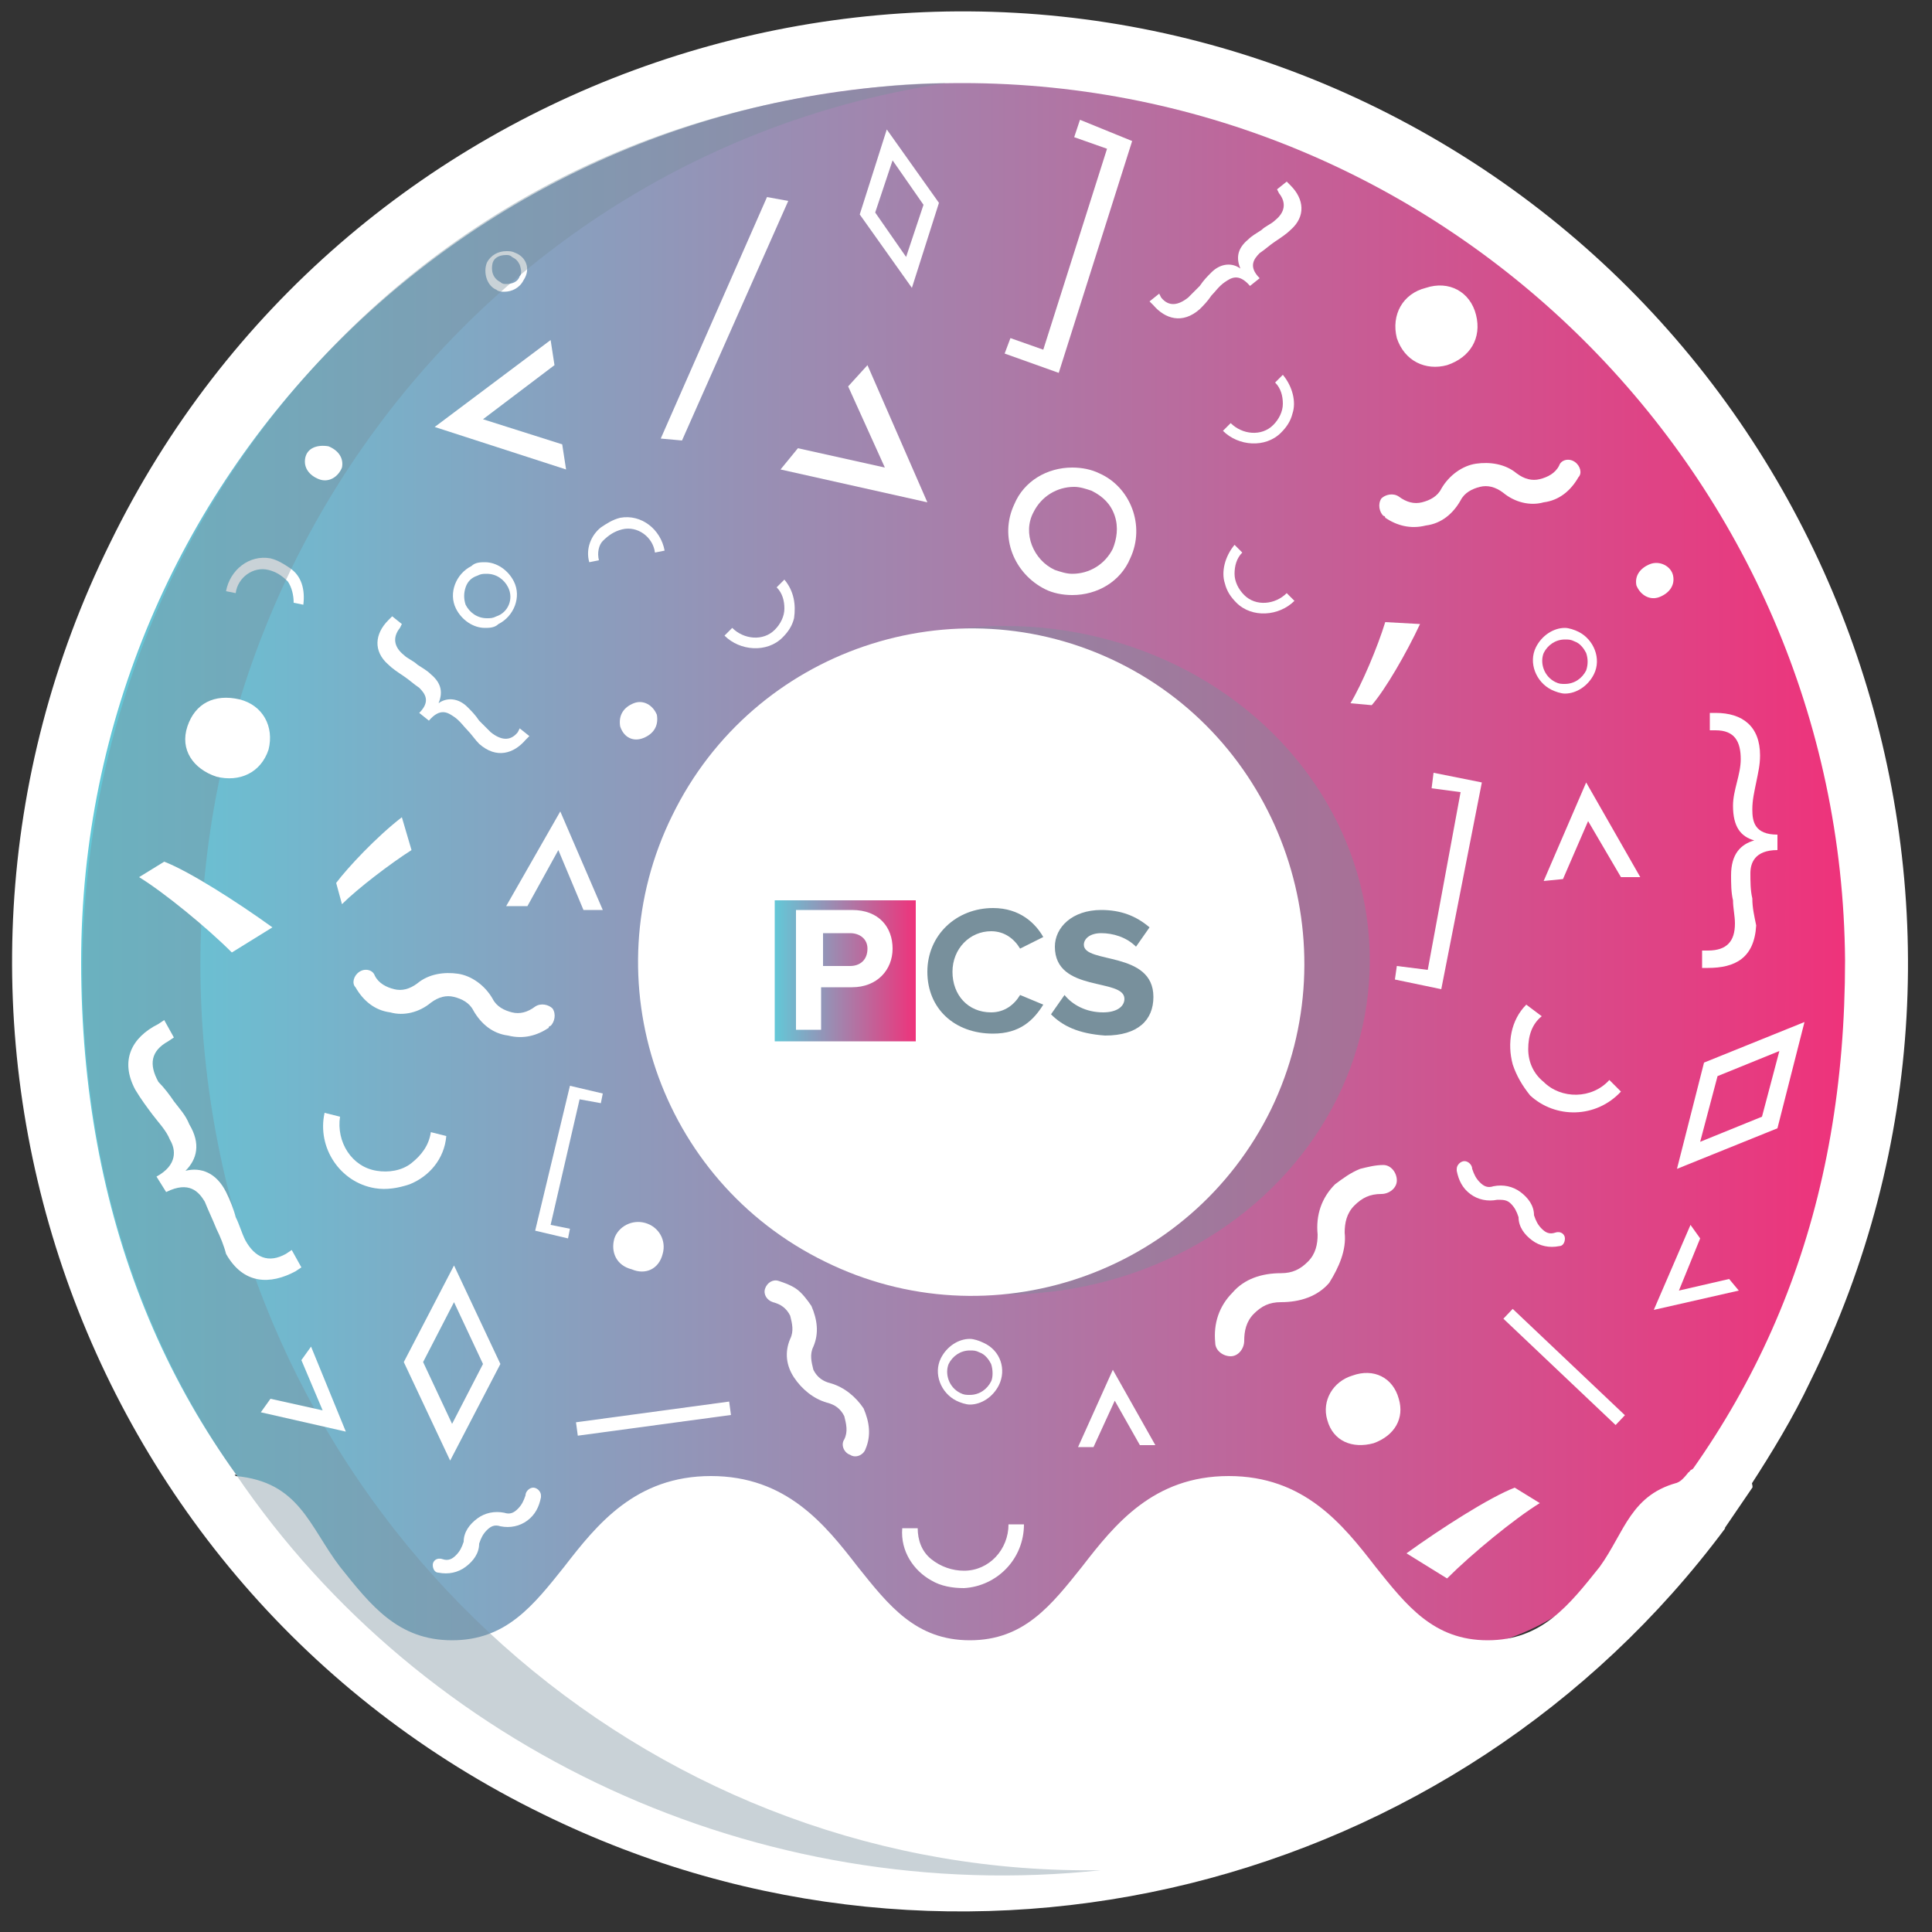 <?xml version="1.0" encoding="utf-8"?>
<!-- Generator: Adobe Illustrator 21.0.2, SVG Export Plug-In . SVG Version: 6.00 Build 0)  -->
<svg version="1.1" id="Layer_1" xmlns="http://www.w3.org/2000/svg" xmlns:xlink="http://www.w3.org/1999/xlink" x="0px" y="0px"
	 viewBox="0 0 100 100" style="enable-background:new 0 0 100 100;" xml:space="preserve">
<rect x="0" y="0" width="100" height="100" fill="#333333" stroke="none"/>
<style type="text/css">
	.st0{fill:#FFFFFF;}
	.st1{fill:url(#SVGID_1_);}
	.st2{opacity:0.4;fill:#78909C;}
	.st3{fill:url(#SVGID_2_);}
	.st4{fill:#78909C;}
</style>
<g>
	<path class="st0" d="M82.4,82.8c-1.6,2.2-3.5,4.7-7.2,4.7c-3.7,0-5.6-2.5-7.2-4.7c-1.5-2-2.8-3.8-5.5-3.8c-2.7,0-4,1.8-5.5,3.8
		c-1.6,2.2-3.5,4.7-7.2,4.7c-3.7,0-5.6-2.5-7.2-4.7C41,80.7,39.7,79,37,79c-2.7,0-4.8,1.3-6.4,3.3c-1.6,2.2-2.7,5.2-6.4,5.2
		c-3.7,0-5.6-2.5-7.2-4.7c-1.5-2-2.8-3.8-5.5-3.8c-0.1,0-0.2,0-0.3-0.1v-2.5c0.1,0,0.2-0.1,0.3-0.1c3.7,0,5.6,2.5,7.2,4.7
		c1.5,2,2.8,3.8,5.5,3.8c2.7,0,4-1.8,5.5-3.8c1.6-2.2,3.5-4.7,7.2-4.7c3.7,0,5.6,2.5,7.2,4.7c1.5,2,2.8,3.8,5.5,3.8
		c2.7,0,4-1.8,5.5-3.8c1.6-2.2,3.5-4.7,7.2-4.7c3.7,0,5.6,2.5,7.2,4.7c1.5,2,2.8,3.8,5.5,3.8c2.7,0,4-1.8,5.5-3.8
		c1.6-2.2,3.5-4.7,7.2-4.7c1.1,0,2.1,0.2,2.9,0.6c1.1-1.7,2.2-3.5,3.1-5.4c12-24.3,1.9-53.9-22.4-65.9C47.2-6.3,17.6,3.7,5.7,28.1
		C-6.3,52.4,3.7,82,28.1,93.9c21.6,10.6,47.3,3.9,61.2-14.8C88.9,79,88.4,79,87.9,79C85.2,79,83.9,80.7,82.4,82.8z"/>
	<linearGradient id="SVGID_1_" gradientUnits="userSpaceOnUse" x1="4.213" y1="45.293" x2="95.341" y2="45.293">
		<stop  offset="0" style="stop-color:#62C9D8"/>
		<stop  offset="1" style="stop-color:#EE337B"/>
	</linearGradient>
	<path class="st1" d="M49.8,4.3C24.6,4.3,4.2,24.7,4.2,49.8c0,13,4.4,24.1,13.2,32.4c0,0,3.8,4.7,7.1,4c8.6-2,8.6-14.4,18.8-3.8
		c6.6,6.9,8.7,2.4,18.5-4.3c2.4-1.7,9,7.8,13,7.4c5.1-0.5,7.4-3.1,8.7-4.4c8-8.6,12-18.7,12-31.4C95.3,24.7,74.9,4.3,49.8,4.3z"/>
	<ellipse class="st2" cx="52" cy="49.7" rx="18.9" ry="17.3"/>
	<path class="st0" d="M78.3,55.1c0.2,0.6,0.5,1.1,0.9,1.6c1.3,1.2,3.4,1.2,4.7-0.2l-0.6-0.6c-0.9,1-2.5,1-3.4,0.1
		c-0.5-0.4-0.8-1-0.8-1.7c0-0.7,0.2-1.3,0.7-1.7L79,52C78.2,52.8,78,54,78.3,55.1z"/>
	<path class="st0" d="M48.2,81.8c0.5,0.3,1.1,0.4,1.7,0.4c1.7-0.1,3.1-1.5,3.1-3.3l-0.8,0c0,1.3-1,2.4-2.3,2.4
		c-0.6,0-1.2-0.2-1.7-0.6c-0.5-0.4-0.7-1-0.7-1.6l-0.8,0C46.6,80.3,47.3,81.3,48.2,81.8z"/>
	<path class="st0" d="M56.9,24.5c-0.4-0.2-0.9-0.3-1.4-0.3c-1.3,0-2.5,0.7-3,1.9c-0.8,1.7,0,3.6,1.6,4.4c0.4,0.2,0.9,0.3,1.4,0.3
		c1.3,0,2.5-0.7,3-1.9C59.3,27.2,58.5,25.2,56.9,24.5z M57.6,28.4c-0.4,0.8-1.2,1.3-2.1,1.3c-0.3,0-0.6-0.1-0.9-0.2
		c-1.1-0.5-1.7-1.9-1.1-3c0.4-0.8,1.2-1.3,2.1-1.3c0.3,0,0.6,0.1,0.9,0.2c0.6,0.3,1,0.7,1.2,1.3C57.9,27.3,57.8,27.9,57.6,28.4z"/>
	<path class="st0" d="M93.4,52.9l-5.2,2.1l-1.4,5.5l5.2-2.1L93.4,52.9z M88.9,55.7l3.2-1.3l-0.9,3.4L88,59.1L88.9,55.7z"/>
	<path class="st0" d="M47.2,14.9l1.4-4.4l-2.7-3.8l-1.4,4.4L47.2,14.9z M47.8,10.6l-0.9,2.7L45.3,11l0.9-2.7L47.8,10.6z"/>
	<path class="st0" d="M81.5,23.9c-0.3-0.2-0.7-0.1-0.8,0.2c-0.2,0.4-0.6,0.6-1,0.7c-0.4,0.1-0.8,0-1.2-0.3c-0.6-0.5-1.4-0.6-2.1-0.5
		c-0.7,0.1-1.4,0.6-1.8,1.3c-0.2,0.4-0.6,0.6-1,0.7c-0.4,0.1-0.8,0-1.2-0.3c-0.3-0.2-0.7-0.1-0.9,0.1c-0.2,0.3-0.1,0.7,0.1,0.9
		c0,0,0.1,0,0.1,0.1c0.6,0.4,1.3,0.6,2.1,0.4c0.8-0.1,1.4-0.6,1.8-1.3c0.2-0.4,0.6-0.6,1-0.7c0.4-0.1,0.8,0,1.2,0.3
		c0.6,0.5,1.4,0.7,2.1,0.5c0.8-0.1,1.4-0.6,1.8-1.3C81.9,24.5,81.8,24.1,81.5,23.9z"/>
	<path class="st0" d="M69.6,63.8c0-0.5,0.1-1,0.5-1.4c0.4-0.4,0.8-0.6,1.4-0.6c0.4,0,0.8-0.3,0.8-0.7c0-0.4-0.3-0.8-0.7-0.8
		c-0.4,0-0.8,0.1-1.2,0.2c-0.5,0.2-0.9,0.5-1.3,0.8c-0.7,0.7-1,1.6-0.9,2.6c0,0.5-0.1,1-0.5,1.4c-0.4,0.4-0.8,0.6-1.4,0.6
		c-1,0-1.9,0.3-2.5,1c-0.7,0.7-1,1.6-0.9,2.6c0,0.4,0.4,0.7,0.8,0.7c0.4,0,0.7-0.4,0.7-0.8c0-0.5,0.1-1,0.5-1.4
		c0.4-0.4,0.8-0.6,1.4-0.6c1,0,1.9-0.3,2.5-1C69.3,65.6,69.7,64.7,69.6,63.8z"/>
	<polygon class="st0" points="29.1,23 25,21.7 28.7,18.9 28.5,17.6 22.5,22.1 29.3,24.3 	"/>
	<polygon class="st0" points="40.4,24.3 48,26 44.9,18.9 43.9,20 45.8,24.2 41.3,23.2 	"/>
	<polygon class="st0" points="84.9,45.4 82.1,40.5 79.9,45.6 80.9,45.5 82.2,42.5 83.9,45.4 	"/>
	<polygon class="st0" points="59.8,74.8 57.6,70.9 55.8,74.9 56.6,74.9 57.7,72.5 59,74.8 	"/>
	<polygon class="st0" points="35.3,22.8 40.8,10.4 39.7,10.2 34.2,22.7 	"/>
	<rect x="80.6" y="66.8" transform="matrix(0.688 -0.726 0.726 0.688 -26.134 80.813)" class="st0" width="0.7" height="8"/>
	<path class="st0" d="M73.8,14.9c-1.2,0.3-1.8,1.4-1.5,2.6c0.4,1.2,1.5,1.7,2.6,1.4c1.2-0.4,1.8-1.4,1.5-2.6S75,14.5,73.8,14.9z"/>
	<path class="st0" d="M85.4,29.2c-0.5,0.2-0.8,0.6-0.7,1.1c0.2,0.5,0.7,0.8,1.2,0.6c0.5-0.2,0.8-0.6,0.7-1.1S85.9,29,85.4,29.2z"/>
	<path class="st0" d="M70,71.2c-1,0.3-1.6,1.3-1.3,2.3c0.3,1.1,1.3,1.5,2.4,1.2c1.1-0.4,1.6-1.3,1.3-2.3
		C72.1,71.3,71.1,70.8,70,71.2z"/>
	<polygon class="st0" points="57.3,7.7 54,18.1 52.3,17.5 52,18.3 54.8,19.3 58.6,7.3 55.9,6.2 55.6,7.1 	"/>
	<path class="st0" d="M90.7,46.5c-0.1-0.4-0.1-0.9-0.1-1.3c0-0.5,0.2-1.2,1.4-1.2l0-0.8c-1.2,0-1.3-0.7-1.3-1.3
		c0-0.5,0.1-0.9,0.2-1.4c0.1-0.5,0.2-0.9,0.2-1.4c0-1.5-0.9-2.2-2.3-2.2l-0.3,0l0,0.9l0.3,0c1,0,1.3,0.6,1.3,1.5
		c0,0.4-0.1,0.8-0.2,1.2c-0.1,0.4-0.2,0.8-0.2,1.2c0,1.1,0.4,1.6,1.1,1.8l0,0c-0.7,0.2-1.2,0.7-1.2,1.8c0,0.4,0,0.9,0.1,1.3
		c0,0.4,0.1,0.8,0.1,1.2c0,0.9-0.4,1.4-1.4,1.4l-0.3,0l0,0.9l0.3,0c1.4,0,2.4-0.5,2.5-2.2C90.8,47.4,90.7,47,90.7,46.5z"/>
	<path class="st0" d="M63.4,30.2c0.1,0.4,0.3,0.7,0.6,1c0.8,0.8,2.2,0.7,3-0.1l-0.4-0.4c-0.6,0.6-1.6,0.7-2.2,0.1
		c-0.3-0.3-0.5-0.7-0.5-1.1c0-0.4,0.1-0.8,0.4-1.1l-0.4-0.4C63.4,28.8,63.2,29.6,63.4,30.2z"/>
	<path class="st0" d="M15,29.4c-0.3-0.2-0.6-0.4-1-0.5c-1.1-0.2-2.1,0.6-2.3,1.7l0.5,0.1c0.1-0.8,0.9-1.4,1.7-1.2
		c0.4,0.1,0.7,0.3,1,0.6c0.2,0.3,0.3,0.7,0.3,1.1l0.5,0.1C15.8,30.5,15.6,29.8,15,29.4z"/>
	<path class="st0" d="M81.7,32.7c-0.2-0.1-0.5-0.2-0.7-0.2c-0.6,0-1.2,0.4-1.5,1c-0.4,0.8,0,1.8,0.8,2.2c0.2,0.1,0.5,0.2,0.7,0.2
		c0.6,0,1.2-0.4,1.5-1C82.9,34.1,82.5,33.1,81.7,32.7z M82.1,34.7c-0.2,0.4-0.6,0.7-1.1,0.7c-0.2,0-0.3,0-0.5-0.1
		c-0.6-0.3-0.8-1-0.6-1.5c0.2-0.4,0.6-0.7,1.1-0.7c0.2,0,0.3,0,0.5,0.1c0.3,0.1,0.5,0.4,0.6,0.6C82.2,34.1,82.2,34.4,82.1,34.7z"/>
	<path class="st0" d="M50.9,69.5c-0.2-0.1-0.5-0.2-0.7-0.2c-0.6,0-1.2,0.4-1.5,1c-0.4,0.8,0,1.8,0.8,2.2c0.2,0.1,0.5,0.2,0.7,0.2
		c0.6,0,1.2-0.4,1.5-1C52.1,70.9,51.8,69.9,50.9,69.5z M51.3,71.5c-0.2,0.4-0.6,0.7-1.1,0.7c-0.2,0-0.3,0-0.5-0.1
		c-0.6-0.3-0.8-1-0.6-1.5c0.2-0.4,0.6-0.7,1.1-0.7c0.2,0,0.3,0,0.5,0.1c0.3,0.1,0.5,0.4,0.6,0.6C51.4,70.9,51.4,71.3,51.3,71.5z"/>
	<path class="st0" d="M26.7,13.1C26.5,13,26.4,13,26.2,13c-0.4,0-0.8,0.2-1,0.6c-0.2,0.5,0,1.2,0.5,1.4c0.1,0.1,0.3,0.1,0.4,0.1
		c0.4,0,0.8-0.2,1-0.6C27.5,13.9,27.2,13.3,26.7,13.1z M26.9,14.3c-0.1,0.3-0.4,0.4-0.7,0.4c-0.1,0-0.2,0-0.3-0.1
		c-0.4-0.2-0.5-0.6-0.4-1c0.1-0.3,0.4-0.4,0.7-0.4c0.1,0,0.2,0,0.3,0.1c0.2,0.1,0.3,0.2,0.4,0.4C27,14,27,14.2,26.9,14.3z"/>
	<path class="st0" d="M81,64.1c0-0.2-0.2-0.4-0.5-0.3c-0.3,0.1-0.5,0-0.7-0.2c-0.2-0.2-0.3-0.4-0.4-0.7c0-0.5-0.3-0.9-0.7-1.2
		c-0.4-0.3-0.9-0.4-1.4-0.3c-0.3,0.1-0.5,0-0.7-0.2c-0.2-0.2-0.3-0.4-0.4-0.7c0-0.2-0.2-0.4-0.4-0.4c-0.2,0-0.4,0.2-0.4,0.4
		c0,0,0,0,0,0.1c0.1,0.5,0.3,0.9,0.7,1.2c0.4,0.3,0.9,0.4,1.4,0.3c0.3,0,0.5,0,0.7,0.2c0.2,0.2,0.3,0.4,0.4,0.7
		c0,0.5,0.3,0.9,0.7,1.2c0.4,0.3,0.9,0.4,1.4,0.3C80.9,64.5,81,64.3,81,64.1z"/>
	<polygon class="st0" points="89.5,66.2 86.9,66.8 88,64.1 87.5,63.4 85.6,67.8 90,66.8 	"/>
	<path class="st0" d="M32.8,36.4c-0.5,0.2-0.8,0.6-0.7,1.2c0.2,0.6,0.7,0.8,1.2,0.6c0.5-0.2,0.8-0.6,0.7-1.2
		C33.8,36.5,33.3,36.2,32.8,36.4z"/>
	<path class="st0" d="M62.7,15.3c0.2-0.2,0.4-0.5,0.7-0.7c0.3-0.2,0.7-0.5,1.3,0.2l0.5-0.4c-0.6-0.6-0.3-1,0-1.3
		c0.3-0.2,0.5-0.4,0.8-0.6c0.3-0.2,0.6-0.4,0.8-0.6c0.8-0.7,0.7-1.6,0-2.3l-0.2-0.2l-0.5,0.4l0.1,0.2c0.4,0.5,0.3,1-0.2,1.4
		c-0.2,0.2-0.5,0.3-0.7,0.5c-0.3,0.2-0.5,0.3-0.7,0.5c-0.6,0.5-0.6,1-0.4,1.5l0,0c-0.4-0.3-1-0.3-1.5,0.2c-0.2,0.2-0.4,0.4-0.6,0.7
		c-0.2,0.2-0.4,0.4-0.6,0.6c-0.5,0.4-1,0.5-1.4,0L60,15.2l-0.5,0.4l0.2,0.2c0.6,0.7,1.5,1,2.4,0.2C62.3,15.8,62.5,15.6,62.7,15.3z"
		/>
	<path class="st0" d="M79.7,77.8c-1.3,0.8-3.5,2.6-4.8,3.9l-2.1-1.3c1.8-1.3,4.3-2.9,5.6-3.4L79.7,77.8z"/>
	<path class="st0" d="M69.9,36.4c0.6-1,1.4-2.9,1.8-4.2l1.8,0.1c-0.7,1.5-1.8,3.4-2.5,4.2L69.9,36.4z"/>
	<path class="st0" d="M57.9,34.3c-8.5-4.2-18.9-0.7-23.1,7.9c-4.2,8.5-0.7,18.9,7.9,23.1c8.5,4.2,18.9,0.7,23.1-7.9
		C69.9,48.9,66.4,38.5,57.9,34.3z"/>
	<g>
		<linearGradient id="SVGID_2_" gradientUnits="userSpaceOnUse" x1="40.056" y1="50.254" x2="47.384" y2="50.254">
			<stop  offset="0" style="stop-color:#62C9D8"/>
			<stop  offset="1" style="stop-color:#EE337B"/>
		</linearGradient>
		<rect x="40.1" y="46.6" class="st3" width="7.3" height="7.3"/>
		<path class="st0" d="M41.2,53.4v-6.3h2.9c1.4,0,2.1,0.9,2.1,2c0,1.1-0.8,2-2.1,2h-1.6v2.2H41.2z M44.9,49.1c0-0.5-0.4-0.8-0.9-0.8
			h-1.4V50H44C44.5,50,44.9,49.7,44.9,49.1z"/>
		<path class="st4" d="M54.4,52.5l0.7-1c0.4,0.5,1.1,0.9,2,0.9c0.7,0,1.1-0.3,1.1-0.7c0-1.1-3.6-0.3-3.6-2.7c0-1,0.9-1.9,2.4-1.9
			c1,0,1.8,0.3,2.5,0.9l-0.7,1c-0.5-0.5-1.2-0.7-1.8-0.7c-0.6,0-0.9,0.3-0.9,0.6c0,1,3.6,0.3,3.6,2.7c0,1.2-0.8,2-2.5,2
			C55.8,53.5,55,53.1,54.4,52.5z"/>
		<path class="st4" d="M48,50.3c0-1.9,1.5-3.3,3.4-3.3c1.4,0,2.2,0.8,2.6,1.5l-1.2,0.6c-0.3-0.5-0.8-0.9-1.5-0.9c-1.1,0-2,0.9-2,2.1
			s0.8,2.1,2,2.1c0.7,0,1.2-0.4,1.5-0.9L54,52c-0.5,0.8-1.2,1.5-2.6,1.5C49.4,53.5,48,52.2,48,50.3z"/>
	</g>
	<path class="st0" d="M89.9,74.8c-0.1,0-2.4,1.3-2.4,1.3s-0.1,0.1-0.2,0.3c-0.1,0.1-0.2,0.3-0.3,0.3c-2.6,0.6-2.9,2.6-4.2,4.4
		c-1.6,2-3,3.8-5.8,3.8c-2.8,0-4.2-1.8-5.8-3.8c-1.7-2.2-3.7-4.7-7.6-4.7c-3.9,0-5.9,2.5-7.6,4.7c-1.6,2-3,3.8-5.8,3.8
		c-2.8,0-4.2-1.8-5.8-3.8c-1.7-2.2-3.7-4.7-7.6-4.7c-3.9,0-5.9,2.5-7.6,4.7c-1.6,2-3,3.8-5.8,3.8c-2.8,0-4.2-1.8-5.8-3.8
		c-1.6-2.1-2.1-4.4-5.4-4.7l-1-1.4c0,0-0.9-0.7-1-0.7l-0.7,3.2c0.1,0,0.5,0.9,0.6,0.9c2.2,0.9,3.6,2.9,5.2,5
		c1.7,2.2,4.2,4.7,8.1,4.7c3.9,0,5.8-3.1,7.6-5.3c1.6-2,2.5-3.1,5.3-3.1c2.8,0,3.9,1.9,5.5,4c1.7,2.2,3.9,4.5,7.8,4.5
		c3.9,0,6.4-3.1,8.1-5.3c1.6-2,2.9-3.2,5.7-3.2c2.8,0,3.4,2.3,5,4.4c1.7,2.2,4.3,4.1,8.2,4.1c3.9,0,6.2-3.1,7.9-5.3
		c1.6-2,2.7-2,4.1-3.4c0.2-0.2,0.6-0.3,0.6-0.3l1.5-2.2C90.8,77,90.2,74.8,89.9,74.8z"/>
	<path class="st2" d="M10.9,57C7.1,31.6,24.2,8,49,4.3c-1.9,0-3.9,0.2-5.8,0.5C17.8,8.3,1,32.1,4.8,57.5c1,7,3.6,13.4,7.4,18.8
		C21.9,90.6,39.3,98.7,57,96.8c0,0,0,0,0.1,0C34.4,97.2,14.4,80.4,10.9,57z"/>
	<polygon class="st0" points="75.6,41 73.9,50.2 72.3,50 72.2,50.7 74.6,51.2 76.7,40.5 74.2,40 74.1,40.8 	"/>
	<path class="st0" d="M21.2,61.3c-0.6,0.2-1.2,0.3-1.8,0.2c-1.8-0.3-3-2.1-2.6-3.9l0.8,0.2c-0.2,1.3,0.6,2.6,1.9,2.8
		c0.6,0.1,1.3,0,1.8-0.4c0.5-0.4,0.9-0.9,1-1.6l0.8,0.2C23,60,22.2,60.9,21.2,61.3z"/>
	<path class="st0" d="M20.9,70.5l2.4,5.1l2.6-5l-2.4-5.1L20.9,70.5z M23.4,73.7l-1.5-3.2l1.6-3.1l1.5,3.2L23.4,73.7z"/>
	<path class="st0" d="M18.6,50.3c0.3-0.2,0.7-0.1,0.8,0.2c0.2,0.4,0.6,0.6,1,0.7c0.4,0.1,0.8,0,1.2-0.3c0.6-0.5,1.4-0.6,2.1-0.5
		c0.7,0.1,1.4,0.6,1.8,1.3c0.2,0.4,0.6,0.6,1,0.7c0.4,0.1,0.8,0,1.2-0.3c0.3-0.2,0.7-0.1,0.9,0.1c0.2,0.3,0.1,0.7-0.1,0.9
		c0,0-0.1,0-0.1,0.1c-0.6,0.4-1.3,0.6-2.1,0.4c-0.8-0.1-1.4-0.6-1.8-1.3c-0.2-0.4-0.6-0.6-1-0.7c-0.4-0.1-0.8,0-1.2,0.3
		c-0.6,0.5-1.4,0.7-2.1,0.5c-0.8-0.1-1.4-0.6-1.8-1.3C18.2,50.9,18.3,50.5,18.6,50.3z"/>
	<path class="st0" d="M40.9,69.3c0.2-0.4,0.1-0.8,0-1.2c-0.2-0.4-0.5-0.6-0.9-0.7c-0.3-0.1-0.5-0.4-0.4-0.7c0.1-0.3,0.4-0.5,0.7-0.4
		c0.3,0.1,0.6,0.2,0.9,0.4c0.3,0.2,0.6,0.6,0.8,0.9c0.3,0.7,0.4,1.4,0.1,2.1c-0.2,0.4-0.1,0.8,0,1.2c0.2,0.4,0.5,0.6,0.9,0.7
		c0.7,0.2,1.3,0.7,1.7,1.3c0.3,0.7,0.4,1.4,0.1,2.1c-0.1,0.3-0.5,0.5-0.8,0.3c-0.3-0.1-0.5-0.5-0.3-0.8c0.2-0.4,0.1-0.8,0-1.2
		c-0.2-0.4-0.5-0.6-0.9-0.7c-0.7-0.2-1.3-0.7-1.7-1.3C40.7,70.7,40.6,70,40.9,69.3z"/>
	<polygon class="st0" points="26.2,46.9 29,42 31.2,47.1 30.2,47.1 28.9,44 27.3,46.9 	"/>
	<rect x="29.8" y="73.1" transform="matrix(0.991 -0.134 0.134 0.991 -9.514 5.168)" class="st0" width="8" height="0.7"/>
	<path class="st0" d="M12.4,36.2c1.2,0.3,1.8,1.4,1.5,2.6c-0.4,1.2-1.5,1.7-2.7,1.4c-1.2-0.4-1.9-1.4-1.5-2.6S11.1,35.9,12.4,36.2z"
		/>
	<path class="st0" d="M17,23.1c0.5,0.2,0.8,0.6,0.7,1.1c-0.2,0.5-0.7,0.8-1.2,0.6c-0.5-0.2-0.8-0.6-0.7-1.1
		C15.9,23.2,16.4,23,17,23.1z"/>
	<path class="st0" d="M33.4,63.3c0.7,0.2,1.1,0.9,0.9,1.6c-0.2,0.8-0.9,1.1-1.6,0.8c-0.8-0.2-1.1-0.9-0.9-1.6
		C32,63.5,32.7,63.1,33.4,63.3z"/>
	<path class="st0" d="M11.2,63.6c-0.2-0.5-0.4-0.9-0.6-1.4c-0.3-0.5-0.8-1.1-2-0.5l-0.5-0.8c1.1-0.6,1-1.4,0.7-1.9
		c-0.2-0.5-0.6-0.9-0.9-1.3c-0.3-0.4-0.6-0.8-0.9-1.3c-0.8-1.5-0.2-2.7,1.2-3.4l0.3-0.2l0.5,0.9l-0.3,0.2c-0.9,0.5-1,1.2-0.5,2.1
		C8.5,56.3,8.8,56.7,9,57c0.3,0.4,0.6,0.7,0.8,1.2c0.6,1,0.4,1.8-0.2,2.4l0,0c0.8-0.2,1.6,0.1,2.1,1.1c0.2,0.4,0.4,0.9,0.5,1.3
		c0.2,0.4,0.3,0.8,0.5,1.2c0.5,0.9,1.2,1.2,2.1,0.7l0.3-0.2l0.5,0.9l-0.3,0.2c-1.3,0.7-2.7,0.7-3.6-0.9C11.6,64.5,11.4,64,11.2,63.6
		z"/>
	<path class="st0" d="M41.1,32c-0.1,0.4-0.3,0.7-0.6,1c-0.8,0.8-2.2,0.7-3-0.1l0.4-0.4c0.6,0.6,1.6,0.7,2.2,0.1
		c0.3-0.3,0.5-0.7,0.5-1.1c0-0.4-0.1-0.8-0.4-1.1l0.4-0.4C41.1,30.6,41.2,31.3,41.1,32z"/>
	<path class="st0" d="M66.9,21.4c-0.1,0.4-0.3,0.7-0.6,1c-0.8,0.8-2.2,0.7-3-0.1l0.4-0.4c0.6,0.6,1.6,0.7,2.2,0.1
		c0.3-0.3,0.5-0.7,0.5-1.1c0-0.4-0.1-0.8-0.4-1.1l0.4-0.4C66.9,20,67.1,20.8,66.9,21.4z"/>
	<path class="st0" d="M31.1,27.3c0.3-0.2,0.6-0.4,1-0.5c1.1-0.2,2.1,0.6,2.3,1.7l-0.5,0.1c-0.1-0.8-0.9-1.4-1.7-1.2
		c-0.4,0.1-0.7,0.3-1,0.6C31,28.2,30.9,28.6,31,29l-0.5,0.1C30.3,28.4,30.6,27.7,31.1,27.3z"/>
	<path class="st0" d="M23.6,31.5c0.3,0.6,0.9,1,1.5,1c0.2,0,0.5,0,0.7-0.2c0.8-0.4,1.2-1.4,0.8-2.2c-0.3-0.6-0.9-1-1.5-1
		c-0.2,0-0.5,0-0.7,0.2C23.6,29.7,23.2,30.7,23.6,31.5z M24.1,30.4c0.1-0.3,0.3-0.5,0.6-0.6c0.2-0.1,0.3-0.1,0.5-0.1
		c0.5,0,0.9,0.3,1.1,0.7c0.3,0.6,0,1.3-0.6,1.5c-0.2,0.1-0.3,0.1-0.5,0.1c-0.5,0-0.9-0.3-1.1-0.7C24,31,24,30.7,24.1,30.4z"/>
	<path class="st0" d="M22.4,81c0-0.2,0.2-0.4,0.5-0.3c0.3,0.1,0.5,0,0.7-0.2c0.2-0.2,0.3-0.4,0.4-0.7c0-0.5,0.3-0.9,0.7-1.2
		c0.4-0.3,0.9-0.4,1.4-0.3c0.3,0.1,0.5,0,0.7-0.2c0.2-0.2,0.3-0.4,0.4-0.7c0-0.2,0.2-0.4,0.4-0.4c0.2,0,0.4,0.2,0.4,0.4
		c0,0,0,0,0,0.1c-0.1,0.5-0.3,0.9-0.7,1.2c-0.4,0.3-0.9,0.4-1.4,0.3c-0.3-0.1-0.5,0-0.7,0.2c-0.2,0.2-0.3,0.4-0.4,0.7
		c0,0.5-0.3,0.9-0.7,1.2c-0.4,0.3-0.9,0.4-1.4,0.3C22.5,81.4,22.4,81.2,22.4,81z"/>
	<polygon class="st0" points="14,72.4 16.7,73 15.6,70.4 16.1,69.7 17.9,74.1 13.5,73.1 	"/>
	<path class="st0" d="M24.2,37.8c-0.2-0.2-0.4-0.5-0.7-0.7c-0.3-0.2-0.7-0.5-1.3,0.2l-0.5-0.4c0.6-0.6,0.3-1,0-1.3
		c-0.3-0.2-0.5-0.4-0.8-0.6c-0.3-0.2-0.6-0.4-0.8-0.6c-0.8-0.7-0.7-1.6,0-2.3l0.2-0.2l0.5,0.4l-0.1,0.2c-0.4,0.5-0.3,1,0.2,1.4
		c0.2,0.2,0.5,0.3,0.7,0.5c0.3,0.2,0.5,0.3,0.7,0.5c0.6,0.5,0.6,1,0.4,1.5l0,0c0.4-0.3,1-0.3,1.5,0.2c0.2,0.2,0.4,0.4,0.6,0.7
		c0.2,0.2,0.4,0.4,0.6,0.6c0.5,0.4,1,0.5,1.4,0l0.1-0.2l0.5,0.4l-0.2,0.2c-0.6,0.7-1.5,1-2.4,0.2C24.6,38.3,24.4,38,24.2,37.8z"/>
	<path class="st0" d="M7.2,45.4c1.3,0.8,3.5,2.6,4.8,3.9l2.1-1.3c-1.8-1.3-4.3-2.9-5.6-3.4L7.2,45.4z"/>
	<path class="st0" d="M17.7,46.8c0.8-0.8,2.5-2.1,3.6-2.8l-0.5-1.7c-1.3,1-2.8,2.6-3.4,3.4L17.7,46.8z"/>
	<polygon class="st0" points="30,56.9 28.5,63.4 29.5,63.6 29.4,64.1 27.7,63.7 29.5,56.2 31.2,56.6 31.1,57.1 	"/>
	<path class="st0" d="M87.4,76.2c0,0-0.3,0.4-0.5,0.5c-0.4,0.2,0.4,0.2,0.5,0.3c0.1,0,0.6-0.8,0.6-0.8H87.4z"/>
</g>
</svg>
